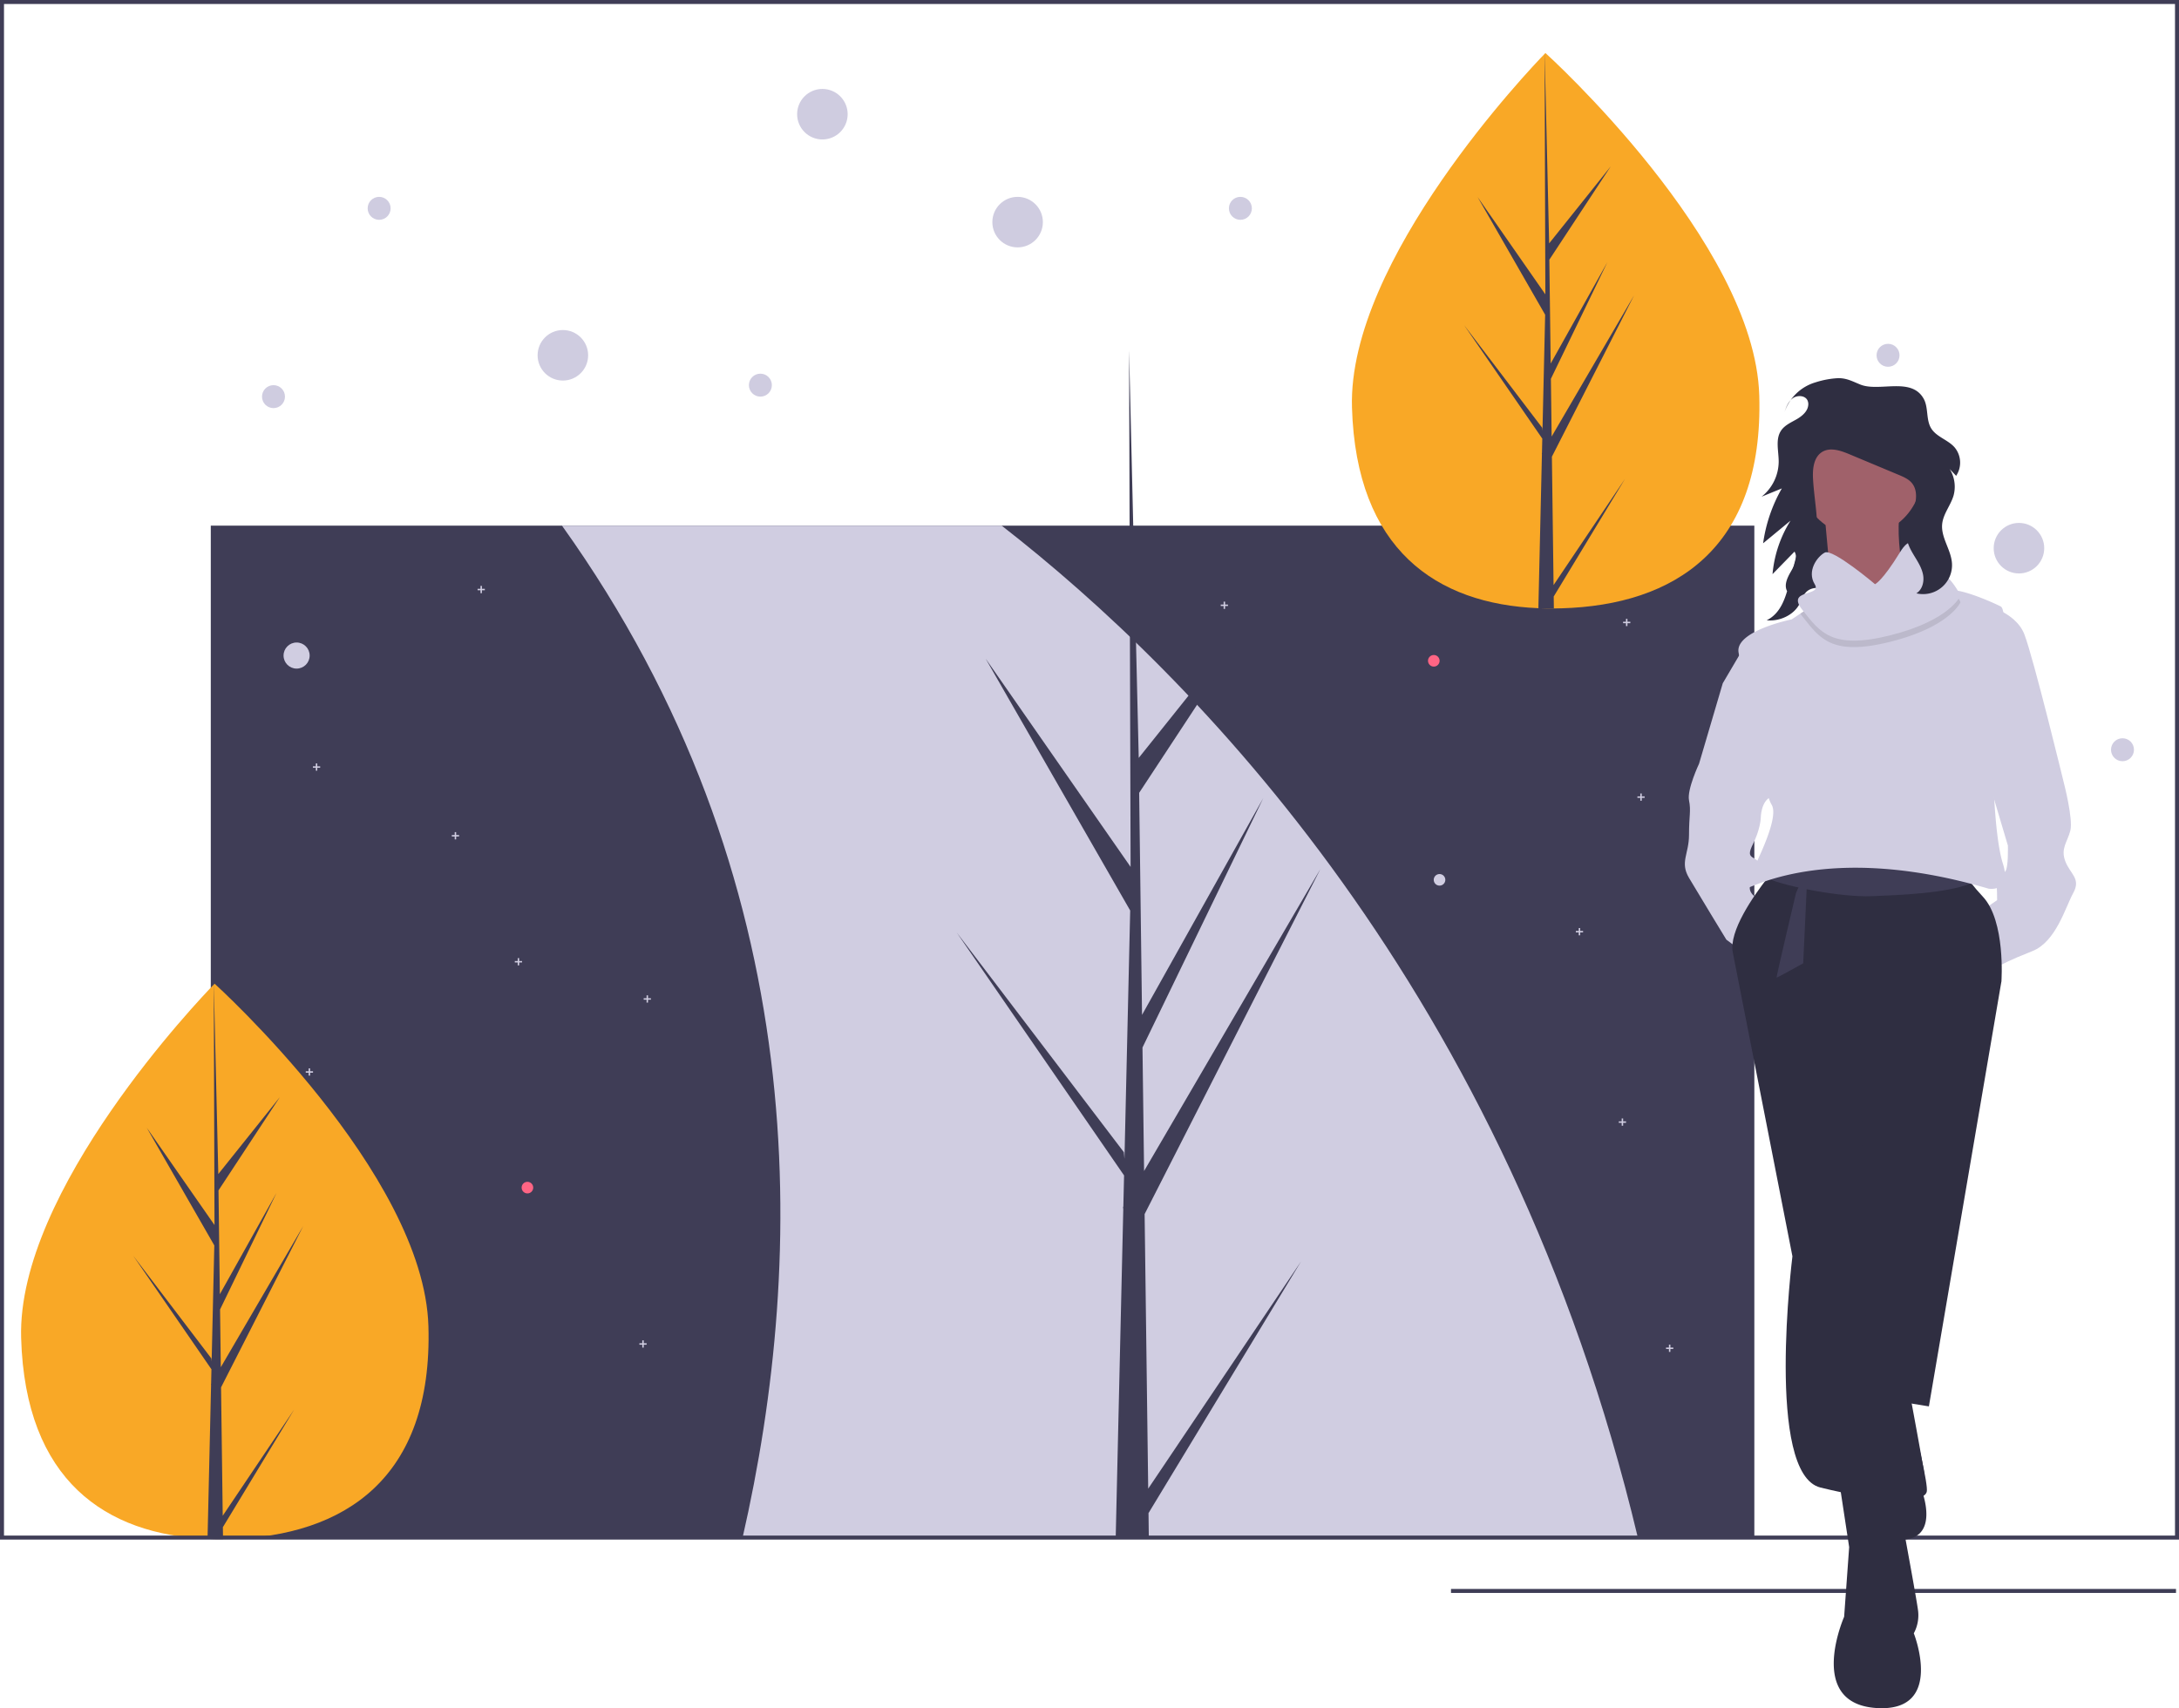<svg xmlns="http://www.w3.org/2000/svg" id="a353db68-7658-4a59-aa52-87f89f6bea68" data-name="Layer 1" viewBox="0 0 1091 855.447" class="injected-svg ClassicGrid__ImageFile-sc-td9pmq-4 fNAcXv grid_media" xmlns:xlink="http://www.w3.org/1999/xlink"><title>winter_road</title><rect x="726.5" y="795.723" width="363" height="2" fill="#3f3d56"></rect><rect x="105.537" y="263.234" width="772.841" height="506.863" fill="#3f3d56"></rect><path d="M426.287,792.374c32.104-140.38,35.896-330.121-90.411-506.863H556.021c95.386,74.209,253.331,233.164,318.557,506.863Z" transform="translate(-54.5 -22.277)" fill="#d0cde1"></path><circle cx="148.508" cy="328.29" r="6.534" fill="#d0cde1"></circle><circle cx="720.756" cy="440.608" r="2.904" fill="#d0cde1"></circle><circle cx="195.253" cy="712.321" r="2.904" fill="#d0cde1"></circle><circle cx="717.888" cy="330.919" r="2.904" fill="#ff6584"></circle><circle cx="264.077" cy="594.746" r="2.904" fill="#ff6584"></circle><polygon points="160.305 383.765 158.853 383.765 158.853 382.313 158.127 382.313 158.127 383.765 156.675 383.765 156.675 384.491 158.127 384.491 158.127 385.942 158.853 385.942 158.853 384.491 160.305 384.491 160.305 383.765" fill="#d0cde1"></polygon><polygon points="156.72 536.469 155.268 536.469 155.268 535.017 154.542 535.017 154.542 536.469 153.09 536.469 153.09 537.195 154.542 537.195 154.542 538.647 155.268 538.647 155.268 537.195 156.72 537.195 156.72 536.469" fill="#d0cde1"></polygon><polygon points="242.751 294.866 241.299 294.866 241.299 293.414 240.573 293.414 240.573 294.866 239.121 294.866 239.121 295.592 240.573 295.592 240.573 297.044 241.299 297.044 241.299 295.592 242.751 295.592 242.751 294.866" fill="#d0cde1"></polygon><polygon points="837.795 674.834 836.343 674.834 836.343 673.383 835.617 673.383 835.617 674.834 834.165 674.834 834.165 675.56 835.617 675.56 835.617 677.012 836.343 677.012 836.343 675.56 837.795 675.56 837.795 674.834" fill="#d0cde1"></polygon><polygon points="823.457 398.82 822.005 398.82 822.005 397.368 821.279 397.368 821.279 398.82 819.827 398.82 819.827 399.546 821.279 399.546 821.279 400.998 822.005 400.998 822.005 399.546 823.457 399.546 823.457 398.82" fill="#d0cde1"></polygon><polygon points="229.846 418.177 228.394 418.177 228.394 416.725 227.668 416.725 227.668 418.177 226.216 418.177 226.216 418.903 227.668 418.903 227.668 420.355 228.394 420.355 228.394 418.903 229.846 418.903 229.846 418.177" fill="#d0cde1"></polygon><polygon points="323.763 672.684 322.311 672.684 322.311 671.232 321.585 671.232 321.585 672.684 320.133 672.684 320.133 673.41 321.585 673.41 321.585 674.862 322.311 674.862 322.311 673.41 323.763 673.41 323.763 672.684" fill="#d0cde1"></polygon><polygon points="792.629 466.21 791.177 466.21 791.177 464.759 790.451 464.759 790.451 466.21 788.999 466.21 788.999 466.936 790.451 466.936 790.451 468.388 791.177 468.388 791.177 466.936 792.629 466.936 792.629 466.21" fill="#d0cde1"></polygon><polygon points="325.913 499.906 324.462 499.906 324.462 498.454 323.736 498.454 323.736 499.906 322.284 499.906 322.284 500.632 323.736 500.632 323.736 502.084 324.462 502.084 324.462 500.632 325.913 500.632 325.913 499.906" fill="#d0cde1"></polygon><polygon points="814.137 561.561 812.685 561.561 812.685 560.109 811.959 560.109 811.959 561.561 810.507 561.561 810.507 562.287 811.959 562.287 811.959 563.739 812.685 563.739 812.685 562.287 814.137 562.287 814.137 561.561" fill="#d0cde1"></polygon><polygon points="816.287 311.356 814.835 311.356 814.835 309.904 814.109 309.904 814.109 311.356 812.658 311.356 812.658 312.082 814.109 312.082 814.109 313.533 814.835 313.533 814.835 312.082 816.287 312.082 816.287 311.356" fill="#d0cde1"></polygon><polygon points="614.833 302.752 613.381 302.752 613.381 301.301 612.655 301.301 612.655 302.752 611.203 302.752 611.203 303.478 612.655 303.478 612.655 304.93 613.381 304.93 613.381 303.478 614.833 303.478 614.833 302.752" fill="#d0cde1"></polygon><polygon points="261.391 481.266 259.939 481.266 259.939 479.814 259.213 479.814 259.213 481.266 257.761 481.266 257.761 481.992 259.213 481.992 259.213 483.444 259.939 483.444 259.939 481.992 261.391 481.992 261.391 481.266" fill="#d0cde1"></polygon><path d="M629.39,767.78l76.501-113.765L629.546,780.019l.16,12.801q-8.377.064-16.592-.279l3.794-164.553-.104-1.269.14-.245.363-15.549L533.53,489.289l83.679,109.998.297,3.287,2.866-124.326L548.01,352.139l72.567,104.267-.757-257.572.002-.857.025.843,4.803,203.002,65.949-82.459L624.866,419.31l1.439,111.207,60.686-108.534L626.528,546.866l.801,61.837,88.254-151.186L627.598,630.275Z" transform="translate(-54.5 -22.277)" fill="#3f3d56"></path><path d="M269.008,686.402c2.243,76.794-42.627,104.937-98.938,106.581q-1.962.057-3.906.07-3.917.03-7.758-.13c-50.927-2.114-91.24-29.148-93.325-100.566-2.158-73.909,89.578-169.939,96.461-177.042.006-0.0.006-0.0.012-.007.261-.271.395-.406.395-.406S266.766,609.614,269.008,686.402Z" transform="translate(-54.5 -22.277)" fill="#f9a826"></path><path d="M166.016,781.345l35.771-53.194-35.697,58.917.075,5.986q-3.917.03-7.758-.13l1.774-76.942-.049-.594.065-.115.17-7.271-39.173-56.875,39.127,51.433.139,1.537,1.34-58.133L127.964,586.998l33.931,48.754-.354-120.436.001-.401.012.394,2.246,94.92,30.836-38.557-30.736,46.734.673,51.999,28.376-50.749-28.272,58.393.375,28.914,41.266-70.692-41.141,80.779Z" transform="translate(-54.5 -22.277)" fill="#3f3d56"></path><path d="M935.346,220.329c2.243,76.794-42.627,104.937-98.938,106.581q-1.962.057-3.906.07-3.917.03-7.758-.13c-50.927-2.114-91.24-29.148-93.325-100.566C729.26,152.376,820.996,56.346,827.879,49.243c.006-0.0.006-0.0.012-.007.261-.271.395-.406.395-.406S933.104,143.542,935.346,220.329Z" transform="translate(-54.5 -22.277)" fill="#f9a826"></path><path d="M832.354,315.272l35.771-53.194L832.427,320.995l.075,5.986q-3.917.03-7.758-.13l1.774-76.942-.049-.594.065-.115.17-7.271-39.173-56.875,39.127,51.433.139,1.537,1.34-58.133-33.835-58.966,33.931,48.754-.354-120.436.001-.401.012.394,2.246,94.92L860.974,105.599l-30.736,46.734.673,51.999,28.376-50.749-28.272,58.393.375,28.914,41.266-70.692-41.141,80.779Z" transform="translate(-54.5 -22.277)" fill="#3f3d56"></path><circle cx="621.047" cy="104.335" r="5.75" fill="#cfcce0"></circle><circle cx="380.716" cy="192.878" r="5.75" fill="#cfcce0"></circle><circle cx="1062.708" cy="375.458" r="5.75" fill="#cfcce0"></circle><circle cx="945.322" cy="177.929" r="5.75" fill="#cfcce0"></circle><circle cx="189.831" cy="104.335" r="5.75" fill="#cfcce0"></circle><circle cx="136.935" cy="198.628" r="5.75" fill="#cfcce0"></circle><circle cx="509.506" cy="111.234" r="12.649" fill="#cfcce0"></circle><circle cx="281.823" cy="177.929" r="12.649" fill="#cfcce0"></circle><circle cx="411.763" cy="57.189" r="12.649" fill="#cfcce0"></circle><circle cx="1010.867" cy="274.522" r="12.649" fill="#cfcce0"></circle><path d="M1145.5,793.277H54.5v-771h1091Zm-1089-2h1087v-767H56.5Z" transform="translate(-54.5 -22.277)" fill="#3f3d56"></path><path d="M958.458,265.223c-2.99-.336-5.203,2.744-5.035,5.407s1.809,5.052,2.736,7.59c2.032,5.565.566,11.602-.912,17.303l-5.066,19.54c-1.771,6.832-4.188,14.454-11.126,17.836,6.55.685,13.394-2.621,16.284-7.867,1.32-2.396,1.977-5.245,4.301-6.941,2.428-1.772,6.048-1.703,8.955-.636s5.302,2.966,7.758,4.707c3.409,2.416,7.188,4.64,11.489,5.315s9.227-.537,11.601-3.782c2.154-2.944,2.231-7.332,5.735-8.971,2.868-1.342,6.357.034,9.106,1.559s5.793,3.301,8.967,2.705c3.802-.714,5.822-4.665,5.462-8.089s-2.413-6.492-4.061-9.606a44.468,44.468,0,0,1-4.334-29.763c1.385-6.674,4.341-13.318,3.23-20.031-1.535-9.275-11.021-16.507-21.397-18.399s-21.268.796-30.497,5.398c-5.991,2.987-11.636,6.952-14.757,12.373s-3.21,12.511,1.149,17.217" transform="translate(-54.5 -22.277)" fill="#2f2e41"></path><path d="M927.854,346.114l-10.788,18.34-11.867,40.276s-6.113,12.946-5.034,18.34,0,7.552,0,17.261-4.675,13.665,0,21.576,18.699,30.926,18.699,30.926l4.315,3.236s5.754-21.576,11.867-23.374c0,0-6.832-3.596-3.596-8.271s6.473-7.399,3.596-10.532-6.473-1.695-2.877-8.887,3.956-12.586,3.956-13.665.719-11.148,8.271-10.429S927.854,346.114,927.854,346.114Z" transform="translate(-54.5 -22.277)" fill="#d0cde1"></path><path d="M1045.804,324.538s17.621,3.236,22.295,15.463,19.778,74.438,19.778,74.438,4.675,17.98,3.236,23.734-5.034,8.99-2.517,15.463,7.911,8.63,3.956,15.823-8.63,24.453-20.497,29.128-15.463,6.832-15.463,6.832l-6.832-29.128,4.675-3.236s0-7.192-.36-8.271,2.541-4.446,4.327-5.999,1.427-13.06,1.427-13.06l-15.823-53.221Z" transform="translate(-54.5 -22.277)" fill="#d0cde1"></path><path d="M1056.592,513.69l-66.886,32.724,6.113,124.423s25.172,92.059,23.374,98.532-25.532,4.675-53.221-2.158-14.025-115.793-14.025-115.793S924.977,513.69,922.1,499.306c-2.129-10.648,10.522-28.592,17.236-37.19,2.355-3.017,3.981-4.883,3.981-4.883l92.059-3.956s.227,3.639,6.106,11.274c1.514,1.967,3.402,4.2,5.761,6.707C1058.75,483.483,1056.592,513.69,1056.592,513.69Z" transform="translate(-54.5 -22.277)" fill="#2f2e41"></path><path d="M975.321,763.974l5.034,33.084-2.517,34.882s-19.059,43.152,15.823,45.67,19.059-37.399,19.059-37.399a18.959,18.959,0,0,0,2.158-11.148c-.719-6.473-12.227-67.965-12.227-67.965Z" transform="translate(-54.5 -22.277)" fill="#2f2e41"></path><path d="M991.843,717.926l3.338,21.935-1.669,23.127s-12.637,28.611,10.491,30.28,12.637-24.796,12.637-24.796a12.57,12.57,0,0,0,1.431-7.391c-.477-4.292-8.106-45.062-8.106-45.062Z" transform="translate(-54.5 -22.277)" fill="#2f2e41"></path><polygon points="983.033 467.679 1002.092 491.413 965.772 704.299 934.846 699.264 931.25 512.989 983.033 467.679" fill="#2f2e41"></polygon><circle cx="931.61" cy="237.892" r="30.566" fill="#a0616a"></circle><path d="M968.129,280.666l4.315,47.108,38.478-1.438s-9.35-35.601-4.315-50.704Z" transform="translate(-54.5 -22.277)" fill="#a0616a"></path><path d="M1041.481,464.55c-11.82,5.117-36.939,6.023-49.798,6.527-15.398.604-42.84-4.75-52.348-8.961,2.355-3.017,3.981-4.883,3.981-4.883l92.059-3.956S1035.602,456.915,1041.481,464.55Z" transform="translate(-54.5 -22.277)" fill="#3f3d56"></path><path d="M953.745,469.458s-10.069,42.433-9.709,42.433,13.305-7.192,13.305-7.192l1.798-38.478h-3.956Z" transform="translate(-54.5 -22.277)" fill="#3f3d56"></path><path d="M1050.119,467.301c-81.99-24.093-120.827,1.079-121.906,0s18.34-33.803,13.305-42.074-14.744-65.448-16.542-76.236,26.611-16.542,26.611-16.542l4.337-2.891,5.372-3.582s63.65-4.675,67.606-7.552a5.605,5.605,0,0,1,3.513-.619c6.649.414,19.145,5.833,23.817,8.17,5.754,2.877-3.956,76.596-3.956,76.596s.36,37.399,5.034,52.143S1050.119,467.301,1050.119,467.301Z" transform="translate(-54.5 -22.277)" fill="#d0cde1"></path><path d="M1036.095,323.819s-5.034,12.227-34.882,19.778-35.601-1.798-44.231-12.586a17.684,17.684,0,0,1-1.057-1.453l5.372-3.582s63.65-4.675,67.606-7.552a5.605,5.605,0,0,1,3.513-.619A36.368,36.368,0,0,1,1036.095,323.819Z" transform="translate(-54.5 -22.277)" opacity="0.1"></path><path d="M1016.676,306.558s-1.938-22.305-10.858-7.736-12.516,16.007-12.516,16.007S972.085,296.849,968.129,299.006s-8.99,9.35-5.034,15.823-14.744,2.158-6.113,12.946,14.384,20.138,44.231,12.586,34.882-19.778,34.882-19.778S1028.543,304.041,1016.676,306.558Z" transform="translate(-54.5 -22.277)" fill="#d0cde1"></path><path d="M963.596,213.724a23.267,23.267,0,0,0-15.794,15.553l-.047.156c.879-2.802,1.875-5.779,4.186-7.591s6.365-1.66,7.585,1.01a4.474,4.474,0,0,1,.356,2.133c-.201,3.22-3.013,5.624-5.808,7.235s-5.939,2.959-7.763,5.62c-3.01,4.391-1.24,10.284-1.239,15.608a22.626,22.626,0,0,1-8.575,17.57l10.147-4.148a76.689,76.689,0,0,0-9.371,27.481l13.72-11.334a60.328,60.328,0,0,0-9.011,26.78l11.013-11.284c1.766,3.047.003,6.854-1.769,9.897s-3.604,6.788-1.947,9.895c9.321-4.351,14.065-15.131,14.922-25.382s-1.344-20.486-1.934-30.756c-.288-5.015.284-10.946,4.569-13.567,4.04-2.472,9.236-.688,13.606,1.14l24.744,10.352c2.409,1.008,4.917,2.087,6.579,4.101,3.016,3.652,2.283,9.083.726,13.556s-3.808,8.967-3.318,13.678c.357,3.433,2.144,6.532,3.94,9.48s3.681,5.961,4.272,9.361-.441,7.338-3.385,9.14a14.501,14.501,0,0,0,17.832-15.046c-.441-6.785-5.579-12.864-4.91-19.63.507-5.131,4.258-9.346,5.706-14.295a16.877,16.877,0,0,0-6.576-18.22l7.857,8.358a11.925,11.925,0,0,0-.89-14.408c-3.368-3.721-9.001-5.116-11.614-9.401-2.685-4.403-1.244-10.386-3.783-14.875-6.22-10.997-22.145-3.201-31.684-7.039-3.92-1.577-6.899-3.313-11.309-3.188A44.191,44.191,0,0,0,963.596,213.724Z" transform="translate(-54.5 -22.277)" fill="#2f2e41"></path></svg>